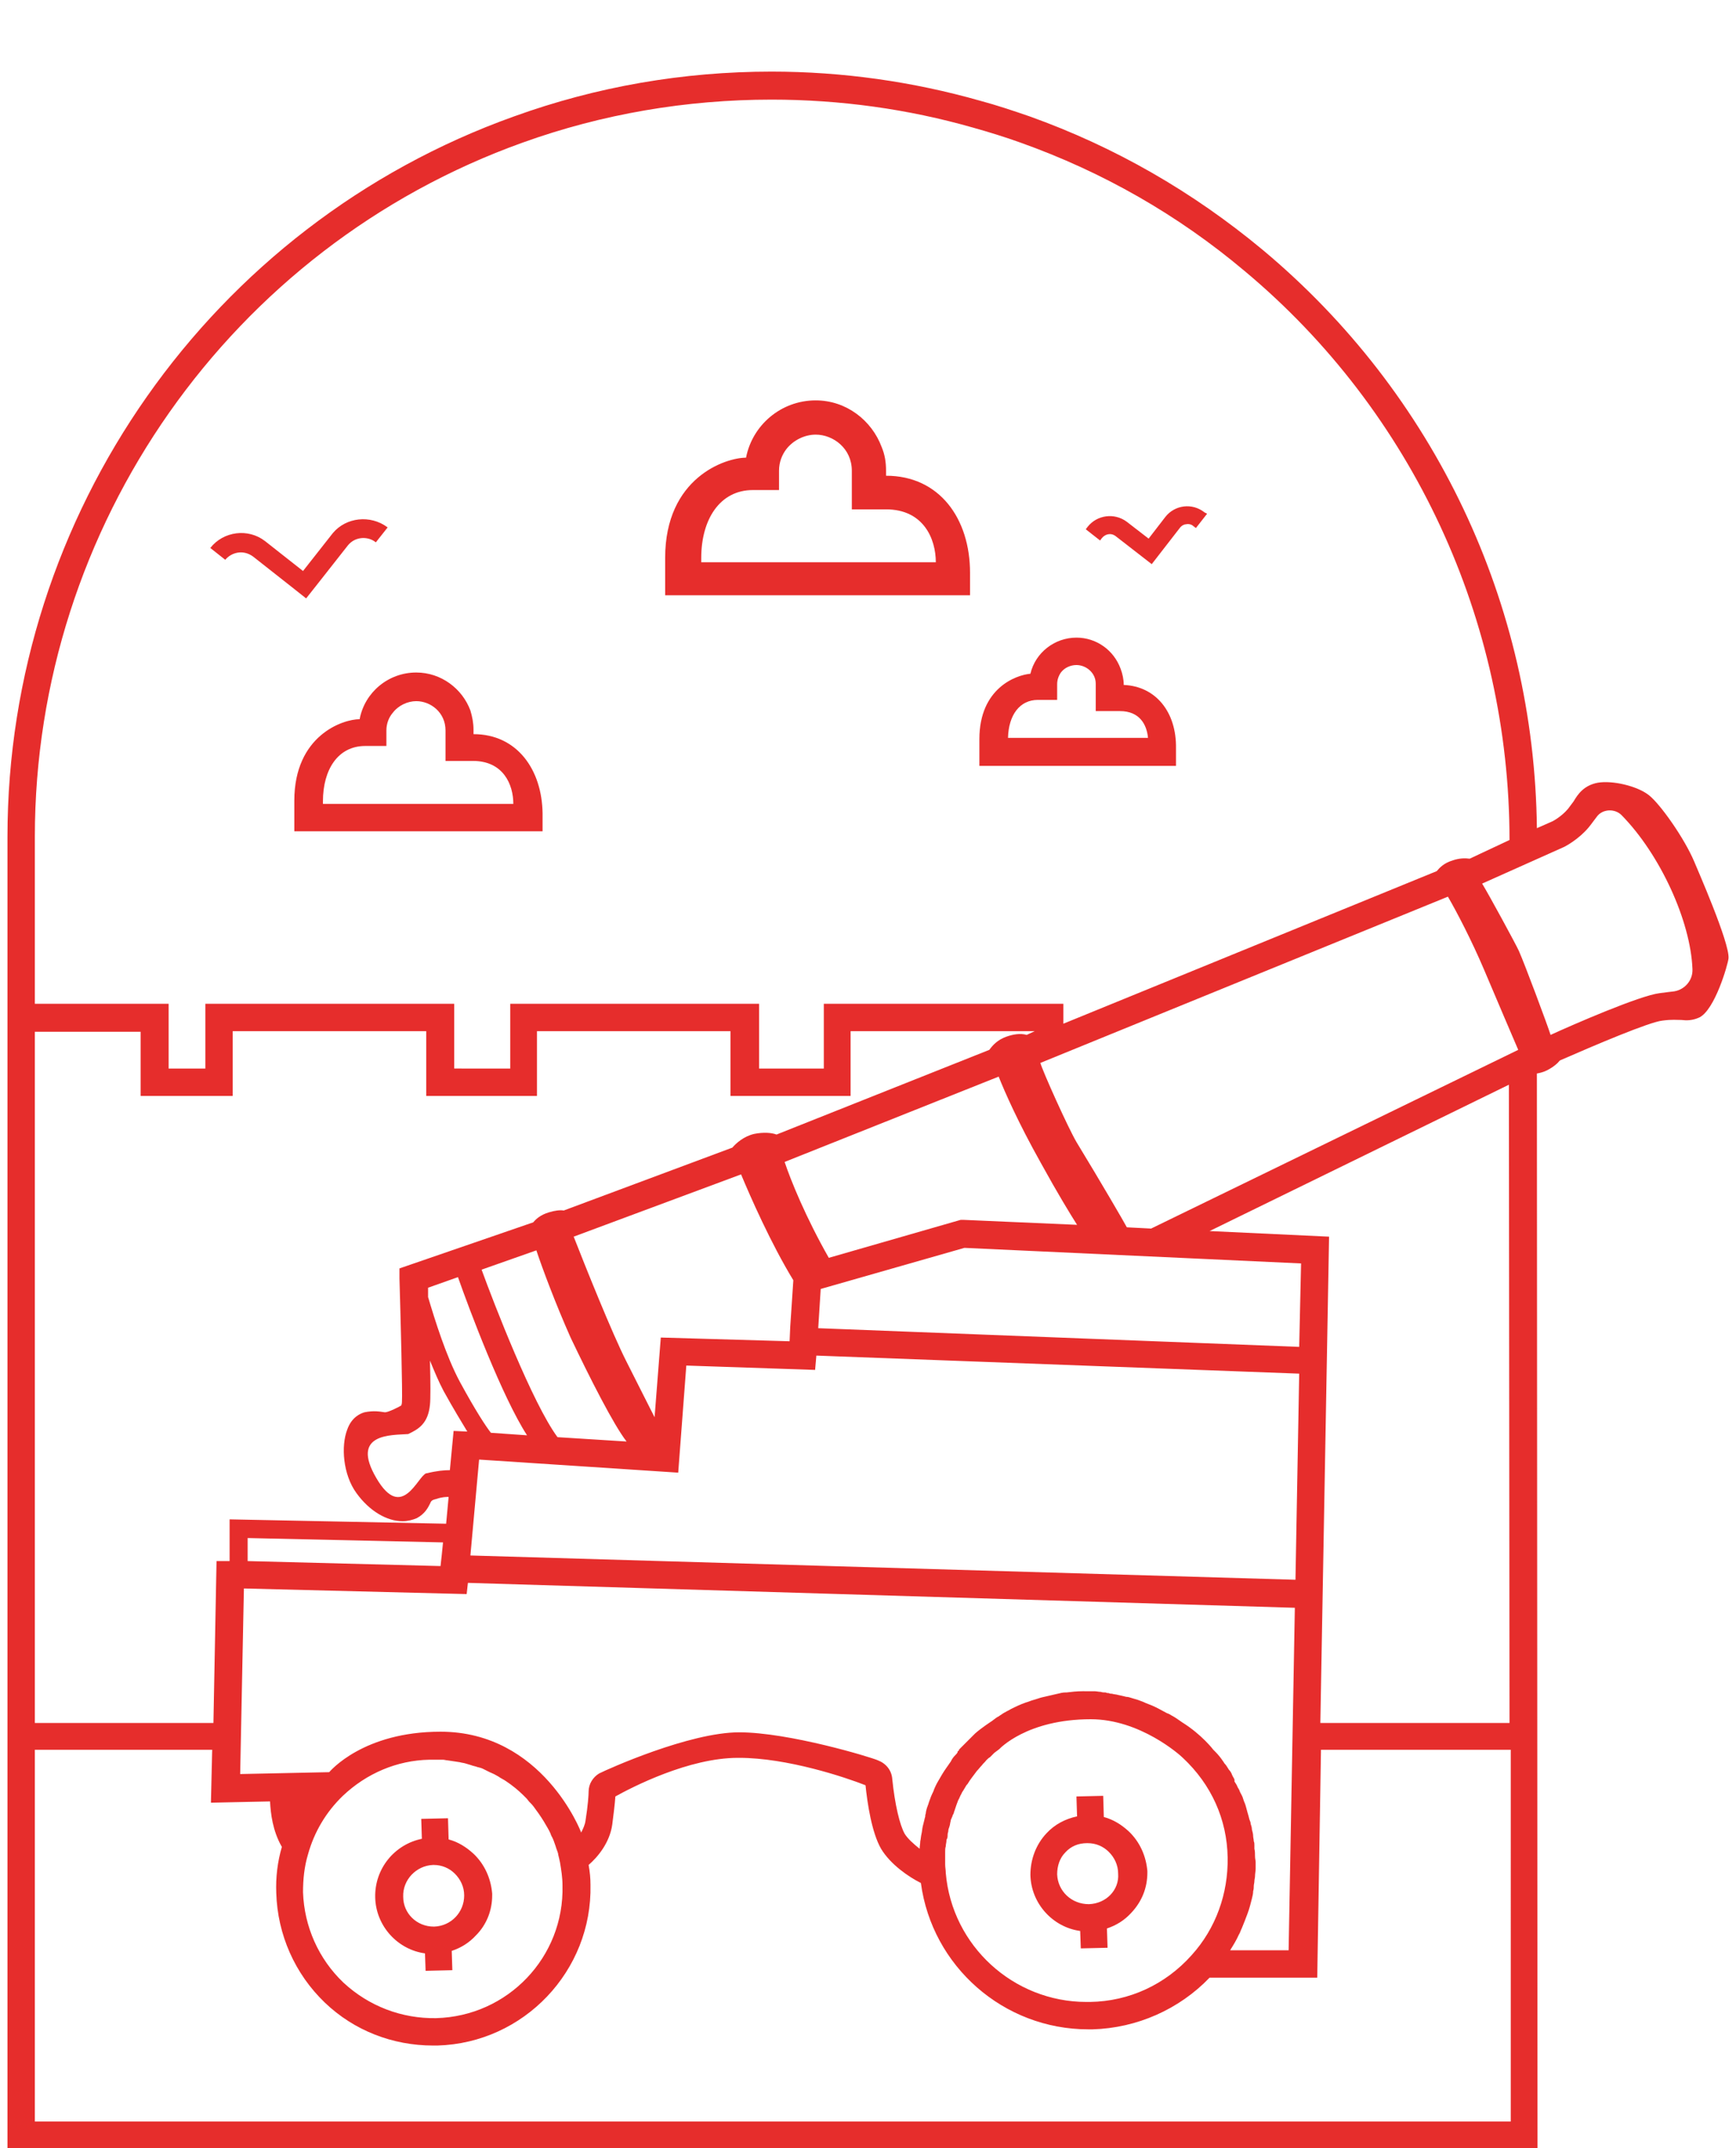 <?xml version="1.0" encoding="utf-8"?>
<!-- Generator: Adobe Illustrator 22.1.0, SVG Export Plug-In . SVG Version: 6.00 Build 0)  -->
<svg version="1.1" id="Layer_1" xmlns="http://www.w3.org/2000/svg" xmlns:xlink="http://www.w3.org/1999/xlink" x="0px" y="0px"
	 viewBox="0 0 279 345" style="enable-background:new 0 0 279 345;" xml:space="preserve">
<style type="text/css">
	.st0{fill:#E62D2C;}
</style>
<g id="XMLID_2423_">
	<g id="XMLID_2437_">
		<path id="XMLID_2444_" class="st0" d="M272.3,138.4c-1.6-3.8-5.5-9.3-7.3-10.7c-1.9-1.5-5.9-2.4-8.2-2c-2.2,0.4-3.2,1.8-3.9,3
			c-0.3,0.4-0.6,0.8-0.9,1.2c-1.1,1.3-2.5,2-2.5,2l-2.5,1.1c-0.4-36-16.4-69.8-44.1-92.9c-11.2-9.3-23.7-16.5-37.4-21.4
			c-2.6-0.9-5.3-1.8-7.9-2.5c-10.9-3.1-22.2-4.7-33.6-4.7c-14.2,0-28.1,2.4-41.4,7.2C33.9,36.1,1.2,82.6,1.2,134.4v210.8h245.9
			L247,172.4c0.5-0.1,1-0.2,1.6-0.5c1-0.5,1.7-1.1,2.1-1.6c5.5-2.4,14.4-6.2,16.5-6.4c1.5-0.2,2.3-0.1,3-0.1
			c0.9,0.1,1.8,0.1,2.9-0.4c2.5-1.2,4.6-8.5,4.7-9.5C278,151.4,272.7,139.4,272.3,138.4z M5.6,134.4c0-49.9,31.5-94.7,78.4-111.5
			C96.8,18.3,110.3,16,124,16c11,0,21.9,1.5,32.4,4.5c2.5,0.7,5.1,1.5,7.6,2.4c13.2,4.7,25.3,11.6,36,20.6
			c27.1,22.6,42.6,56.2,42.6,91.4l-6.4,3c-0.7-0.1-1.7-0.1-2.8,0.3c-1.3,0.4-2,1.1-2.5,1.7l-60,24.5v-3.2h-38.5v10.4h-10.4v-10.4
			h-40v10.4H73v-10.4H33v10.4h-5.9v-10.4H5.6V134.4z M5.6,165.7h17V176h14.8v-10.4h31.1V176h17.8v-10.4h31.1V176h19.3v-10.4h29.6
			l-1.3,0.6c-1-0.3-2.2-0.1-3.3,0.3c-1.4,0.5-2.2,1.4-2.7,2.1l-34.2,13.6c-0.8-0.3-2.1-0.4-3.6-0.1c-1.7,0.4-2.9,1.5-3.5,2.2
			l-27.1,10.1c-0.6-0.1-1.4,0-2.4,0.3c-1.3,0.4-2,1-2.5,1.6l-21.5,7.4l0,1.6c0.2,6.9,0.5,18.4,0.4,19.8c0,0.4-0.1,0.5-0.1,0.6
			c-0.1,0.1-2.2,1.2-2.7,1.1c-0.7-0.1-1.7-0.3-3.2,0c-0.7,0.2-2.1,0.8-2.8,2.8c-1,2.6-0.7,7.2,1.5,10.2c2.1,2.9,4.9,4.5,7.4,4.5
			c0.8,0,1.6-0.2,2.3-0.5c1.3-0.7,1.8-1.7,2.1-2.3c0.2-0.5,0.3-0.6,1.1-0.8c0.9-0.3,1.5-0.3,1.9-0.3l-0.4,4.3L36.9,244l0,6.7l-2.1,0
			l-0.5,26H5.6V165.7z M201.7,298.1c0-0.4,0-0.8-0.1-1.2c0-0.1,0-0.2,0-0.3c0-0.1,0-0.2,0-0.3c0-0.2,0-0.4-0.1-0.6
			c0-0.3-0.1-0.6-0.1-0.8c0-0.4-0.1-0.7-0.2-1.1c0-0.3-0.1-0.6-0.2-0.9c0-0.2-0.1-0.5-0.2-0.7c-0.1-0.4-0.2-0.8-0.3-1.1
			c-0.1-0.4-0.2-0.7-0.3-1.1c-0.1-0.4-0.3-0.7-0.4-1.1c-0.1-0.4-0.3-0.7-0.5-1.1c-0.1-0.3-0.2-0.5-0.4-0.8c-0.1-0.3-0.3-0.6-0.5-0.9
			c0,0,0,0,0-0.1c0,0,0,0,0-0.1c0,0,0-0.1,0-0.1c-0.1-0.3-0.3-0.5-0.4-0.8c-0.1-0.3-0.3-0.6-0.5-0.8c-0.2-0.3-0.4-0.7-0.7-1
			c-0.1-0.1-0.1-0.2-0.2-0.3c-0.4-0.6-0.8-1.1-1.3-1.6c-0.1-0.1-0.2-0.2-0.3-0.3c0,0-1.8-2.4-5-4.4c-0.6-0.4-1.1-0.8-1.7-1.1
			c-0.3-0.2-0.5-0.3-0.8-0.4c-0.4-0.2-0.9-0.5-1.3-0.7c-0.2-0.1-0.4-0.2-0.6-0.3c-0.6-0.3-1.3-0.5-1.9-0.8c-0.3-0.1-0.5-0.2-0.8-0.3
			c-0.3-0.1-0.7-0.2-1-0.3c-0.3-0.1-0.6-0.2-0.9-0.2c-0.4-0.1-0.8-0.2-1.3-0.3c-0.3-0.1-0.7-0.1-1-0.2c-0.2,0-0.3,0-0.5-0.1
			c-0.2,0-0.3,0-0.5-0.1c-0.3,0-0.5,0-0.8-0.1c-0.3,0-0.7-0.1-1-0.1h0c-0.4,0-0.9,0-1.3,0H174c-0.9,0-1.8,0.1-2.6,0.2
			c-0.1,0-0.1,0-0.2,0c-0.4,0-0.8,0.1-1.2,0.2c-0.4,0.1-0.9,0.2-1.3,0.3c-0.4,0.1-0.9,0.2-1.3,0.3c-0.4,0.1-0.9,0.3-1.3,0.4
			c-0.4,0.1-0.8,0.3-1.2,0.4c-0.9,0.3-1.7,0.7-2.5,1.1c-0.3,0.2-0.6,0.3-0.9,0.5c-0.1,0-0.1,0.1-0.2,0.1c-0.3,0.2-0.6,0.4-0.9,0.6
			c-0.1,0-0.1,0.1-0.2,0.1c-0.3,0.2-0.5,0.4-0.8,0.6l0,0c0,0-1.7,1.1-2.7,2c-0.7,0.7-2.4,2.4-2.4,2.4c-0.1,0.1-0.2,0.2-0.2,0.3
			c0,0,0,0.1-0.1,0.1l0,0c-0.1,0-0.1,0.1-0.1,0.2c0,0,0,0,0,0c-0.1,0.2-0.2,0.3-0.4,0.5c-0.3,0.3-0.5,0.6-0.7,1
			c-0.2,0.3-0.5,0.7-0.7,1c-0.5,0.7-0.9,1.4-1.3,2.1c0,0,0,0,0,0c-0.3,0.5-0.6,1.1-0.8,1.7c-0.3,0.6-0.5,1.1-0.7,1.7
			c-0.1,0.4-0.3,0.8-0.4,1.2c0,0.1-0.1,0.3-0.1,0.5c0,0.2-0.1,0.3-0.1,0.5c0,0,0,0.1,0,0.1c0,0.1-0.1,0.3-0.1,0.4
			c-0.1,0.4-0.2,0.8-0.3,1.2c-0.1,0.4-0.1,0.8-0.2,1.2c-0.1,0.4-0.1,0.8-0.2,1.2c0,0.4-0.1,0.8-0.1,1.2h0c-1-0.8-1.9-1.6-2.4-2.4
			c-0.8-1.4-1.6-4.8-2-8.8c-0.1-1.4-1-2.5-2.3-3c-1.1-0.5-14.3-4.5-22.3-4.5c-8,0-21.1,5.9-22.5,6.6c-1,0.6-1.7,1.7-1.7,2.9
			c0,0.5-0.1,2.2-0.5,4.7c-0.1,0.7-0.4,1.3-0.7,1.9c0-0.1-6.2-16.2-22.6-16.2c-12.4,0-17.7,6.3-17.9,6.5l-14.3,0.3l0.6-29.8L75,256
			l0.2-1.8l132.9,4l-1,55h-9.4c0.5-0.8,1-1.6,1.4-2.5c0.2-0.3,0.3-0.7,0.5-1.1c0.3-0.7,0.6-1.5,0.9-2.3c0.3-0.8,0.5-1.6,0.7-2.4
			c0.1-0.4,0.2-0.8,0.2-1.2c0.1-0.3,0.1-0.6,0.1-0.8c0-0.3,0.1-0.5,0.1-0.8c0-0.3,0.1-0.5,0.1-0.8c0-0.4,0.1-0.8,0.1-1.2
			c0-0.3,0-0.5,0-0.8c0-0.1,0-0.2,0-0.3C201.8,298.8,201.7,298.5,201.7,298.1z M197.3,298.3c0.1,5.8-1.9,11.4-5.8,15.7
			c-4.2,4.7-10,7.4-16.3,7.5c-0.2,0-0.4,0-0.6,0c-11.7,0-21.6-9-22.6-20.7c0-0.5-0.1-0.9-0.1-1.4v-0.6c0-0.5,0-0.9,0-1.3v-0.1
			c0-0.3,0-0.6,0.1-0.9v0c0-0.3,0.1-0.6,0.1-0.8c0-0.1,0-0.3,0.1-0.4c0.1-0.2,0.1-0.5,0.1-0.7c0-0.2,0.1-0.4,0.1-0.5
			c0-0.3,0.1-0.5,0.2-0.8c0,0,0,0,0,0c0.1-0.3,0.1-0.6,0.2-0.9l0-0.1l0.3-0.7c0-0.1,0-0.2,0.1-0.2c0.1-0.2,0.1-0.4,0.2-0.6
			c0.1-0.3,0.2-0.6,0.3-0.9c0.1-0.3,0.2-0.5,0.3-0.8c0.2-0.3,0.3-0.7,0.5-1c0.1-0.3,0.3-0.5,0.4-0.7c0.1-0.2,0.2-0.3,0.3-0.5
			c0.1-0.2,0.2-0.3,0.3-0.4c0.4-0.7,1-1.4,1.5-2.1c0.3-0.3,0.5-0.6,0.8-0.9c0.2-0.3,0.5-0.5,0.7-0.8c0.2-0.2,0.4-0.4,0.6-0.5
			c0.2-0.2,0.5-0.5,0.7-0.7c0.3-0.2,0.5-0.4,0.8-0.6c0,0,4.4-4.8,14.7-4.8c7.9,0,14.3,5.7,14.8,6.2
			C194.7,286.6,197.2,292.2,197.3,298.3z M90.4,302.8L90.4,302.8c0.3,11.5-8.8,21-20.3,21.3c-5.5,0.1-10.8-1.9-14.9-5.7
			c-4-3.8-6.3-9-6.5-14.5c0-2.1,0.2-4.1,0.8-6.1c1-3.6,2.9-6.8,5.6-9.4c3.8-3.6,8.7-5.7,13.9-5.8c0.3,0,0.6,0,0.9,0
			c0.1,0,0.1,0,0.2,0h0.3c0.3,0,0.5,0,0.8,0c0.2,0,0.5,0.1,0.7,0.1c0.7,0.1,1.3,0.2,2,0.3c0.3,0.1,0.6,0.1,0.9,0.2
			c0.3,0.1,0.7,0.2,1,0.3c0.2,0.1,0.4,0.1,0.7,0.2c0.2,0.1,0.4,0.1,0.7,0.2c0.1,0,0.2,0.1,0.3,0.1c0.2,0.1,0.4,0.2,0.6,0.3
			c0.2,0.1,0.4,0.2,0.6,0.3c0.5,0.2,0.9,0.4,1.4,0.7c0.4,0.3,0.9,0.5,1.3,0.8c0,0,0,0,0,0c0.9,0.6,1.9,1.4,2.7,2.2
			c0.2,0.2,0.4,0.4,0.5,0.5c0.2,0.2,0.3,0.4,0.5,0.6c0,0,0.1,0.1,0.2,0.2c0.3,0.3,0.6,0.7,0.8,1c0.6,0.8,1.2,1.7,1.7,2.6
			c0.3,0.5,0.6,1,0.8,1.6c0.3,0.5,0.5,1.1,0.7,1.7c0.1,0.4,0.3,0.8,0.4,1.2c0,0,0,0.1,0,0.1c0.1,0.4,0.2,0.8,0.3,1.3
			C90.2,300.3,90.4,301.5,90.4,302.8z M39.8,250.7l0-3.7l31.4,0.7l-0.2,2l-0.2,1.8h0L39.8,250.7z M100.7,231.5l-11.1-0.7
			c-4-5.4-10.2-21.4-12.2-26.9l8.8-3.1c1,3,3.1,8.6,5.5,14C94.8,221.3,98.6,228.8,100.7,231.5z M92.2,198.6l26.9-10
			c1.5,3.6,4.8,11.1,8.4,17v0l-0.5,7.5l-0.1,2.3l-20.7-0.6l-1,12.8c-1-2-2.7-5.3-4.5-8.9C98.4,214.2,94,203.2,92.2,198.6z
			 M84.7,230.5l-5.8-0.4c-0.8-1-2.5-3.6-5-8.2c-2.2-4.1-4-9.9-5.1-13.6v0c0-0.5,0-1,0-1.5l4.8-1.7C75.5,210.5,80.7,224.3,84.7,230.5
			z M69.1,225.6c0.1-0.8,0.1-3.7,0-7.1c0.7,1.7,1.4,3.4,2.2,4.9c1.6,2.9,2.9,5,3.8,6.5l-2.2-0.1l-0.6,6.3c-0.9,0-2.1,0.1-3.7,0.5
			c0,0-0.1,0-0.1,0h0c-1.4,0.5-3.9,7.8-8,0.8c-4.3-7.3,2.5-6.9,5.1-7.1C67.3,229.5,68.8,228.6,69.1,225.6z M75.6,249.8l1.4-15.4
			l32,2.1l1.3-17.2L131,220l0.2-2.3l77.6,2.9v0l-0.6,33.1L75.6,249.8z M131.5,213.3l0.4-6.3l23.1-6.6l54.1,2.5l-0.3,13.4
			L131.5,213.3z M154.8,195.9l-0.4,0l-21.2,6.1c-3.7-6.5-6.1-12.4-7.1-15.4l34.4-13.7c1,2.5,3.1,7.3,6.8,13.9c2.7,4.9,4.6,8,5.8,9.9
			L154.8,195.9z M242.6,340.7H5.6V281h28.5l-0.2,8.5l9.5-0.2c0.1,1.9,0.4,4.7,1.9,7.3c-0.7,2.4-1,4.9-0.9,7.4c0.2,6.7,3,13,7.8,17.6
			c4.7,4.5,10.9,6.9,17.4,6.9c0.2,0,0.4,0,0.7,0c13.9-0.4,24.9-12,24.6-25.8c0-1.1-0.1-2.1-0.3-3.2c1.5-1.3,3.4-3.6,3.8-6.5
			c0.2-1.6,0.4-3.1,0.5-4.5c2.7-1.5,11.8-6.2,19.7-6.2h0.2c7.7,0,17,3.1,20.3,4.4c0.3,2.9,1,7.6,2.5,10.2c1.5,2.5,4.4,4.5,6.4,5.5
			c1.8,13.4,13.3,23.5,26.9,23.5c0.2,0,0.4,0,0.7,0c7.1-0.2,13.9-3.2,18.8-8.3h17.3l0.6-36.6h30.5V340.7z M212.2,276.6l1.4-78
			l-19.2-0.9l48.1-23.5l0.1,102.5H212.2z M185,197.3l-3.9-0.2c-0.3-0.6-4.2-7.3-8.1-13.7c-1.4-2.4-5.4-11.3-5.8-12.7l65.5-26.7
			c1.4,2.4,3.8,7,5.8,11.7c1.4,3.3,5.1,12,5.5,12.9L185,197.3z M272,155.6c0.1,1.8-1.2,3.3-2.9,3.6c-0.8,0.1-1.7,0.2-2.4,0.3
			c-3.2,0.4-13.8,5-17.5,6.7c-0.5-1.6-4.2-11.5-5.1-13.5c-0.5-1.1-4.8-9-5.9-10.8l13.2-5.9c0.2-0.1,2.3-1.2,3.9-3.1
			c0.5-0.6,0.9-1.2,1.3-1.7c0,0,0,0,0,0c0.9-1.3,2.9-1.4,4-0.3C266.8,137.2,271.7,147.9,272,155.6z"/>
		<path id="XMLID_2441_" class="st0" d="M76.1,297.7c-1.2-1.1-2.5-1.9-4-2.3L72,292l-4.3,0.1l0.1,3.2c-4.4,0.9-7.6,4.8-7.5,9.4
			c0.1,4.6,3.6,8.4,8,9l0.1,2.8l4.3-0.1l-0.1-3.1c1.5-0.5,2.8-1.3,3.9-2.5c1.7-1.7,2.6-4,2.6-6.4v-0.3
			C78.9,301.7,77.9,299.4,76.1,297.7z M69.8,309.4h-0.1c-2.7,0-4.9-2.1-4.9-4.8c-0.1-2.7,2.1-5,4.8-5.1h0.1c1.3,0,2.5,0.5,3.4,1.4
			c0.9,0.9,1.5,2.1,1.5,3.5C74.6,307.1,72.5,309.3,69.8,309.4z"/>
		<path id="XMLID_2438_" class="st0" d="M181.4,294.1c-1.2-1.1-2.5-1.9-4-2.3l-0.1-3.4l-4.3,0.1l0.1,3.2c-1.9,0.4-3.6,1.3-4.9,2.7
			c-1.7,1.8-2.6,4.2-2.6,6.7c0.1,4.6,3.6,8.4,8,9l0.1,2.8l4.3-0.1l-0.1-3.1c1.5-0.5,2.8-1.3,3.9-2.5c1.7-1.8,2.6-4,2.6-6.5v-0.2
			C184.2,298.1,183.2,295.8,181.4,294.1z M175,305.8c-2.8,0-5-2.1-5.1-4.8c0-1.3,0.4-2.6,1.3-3.5c0.9-1,2.1-1.5,3.5-1.5h0.1
			c1.3,0,2.5,0.5,3.4,1.4c0.9,0.9,1.5,2.1,1.5,3.5C179.9,303.5,177.8,305.7,175,305.8z"/>
	</g>
	<path id="XMLID_2434_" class="st0" d="M76.1,117.9l0-0.7c0-1.1-0.2-2.1-0.5-3.1c-1.3-3.5-4.7-6.1-8.7-6.1c-4.5,0-8.3,3.2-9.1,7.5v0
		c-2.7,0-10.5,2.6-10.5,13.1v4.9h39.9v-2.9C87.1,123.6,83.1,117.9,76.1,117.9z M51.9,129.2v-0.5c0-5.1,2.4-8.9,6.8-8.9h3.4v-2.5
		c0-1.1,0.4-2.1,1-2.8c0.9-1.2,2.4-1.9,3.8-1.9c2.3,0,4.7,1.8,4.7,4.7v0.5l0,0v4.4l4.4,0c4.9,0,6.5,3.8,6.5,6.9H51.9z"/>
	<path id="XMLID_2431_" class="st0" d="M142.4,76.4l0-0.8c0-1.4-0.2-2.6-0.7-3.8c-1.6-4.3-5.7-7.5-10.6-7.5c-5.6,0-10.2,4-11.2,9.2
		v0c-3.3,0-13,3.2-13,16.1v6h49V92C155.9,83.3,151,76.4,142.4,76.4z M112.7,90.2v-0.6c0-6.2,3-10.9,8.3-10.9h4.2v-3.1
		c0-1.4,0.5-2.6,1.2-3.5c1.1-1.4,2.9-2.3,4.7-2.3c2.8,0,5.8,2.2,5.8,5.8v0.7l0,0v5.5l5.5,0c6,0,8,4.7,8,8.5H112.7z"/>
	<g id="XMLID_2427_">
		<path id="XMLID_2428_" class="st0" d="M180.6,110L180.6,110c0-0.9-0.2-1.8-0.5-2.6c-1.1-3-3.9-5-7.1-5c-3.5,0-6.6,2.4-7.4,5.8
			c-2.3,0.2-8.2,2.3-8.2,10.5v4.3h31.6v-2.8C189.1,114.3,185.7,110.2,180.6,110z M166.8,112.4h3.1v-2.5c0-0.7,0.2-1.3,0.6-1.9
			c0.6-0.8,1.6-1.2,2.5-1.2c1.5,0,3.1,1.2,3.1,3l0,0v4.4l3.9,0c3.1,0,4.3,2.1,4.5,4.3h-22.5C162.1,114.8,163.9,112.4,166.8,112.4z"
			/>
	</g>
	<path id="XMLID_2426_" class="st0" d="M62.3,84.7l-1.9,2.4c-1.2-1-3.3-1-4.5,0.5l-4.8,6.1l-1.9,2.4l-2.4-1.9l-6.1-4.8
		c-1.6-1.2-3.5-0.7-4.5,0.5l-2.4-1.9c2.1-2.7,6.1-3.2,8.8-1.1l6.1,4.8l4.8-6.1C55.6,83.1,59.5,82.6,62.3,84.7z"/>
	<g id="XMLID_2424_">
		<path id="XMLID_2425_" class="st0" d="M194,82.5l-1.8,2.3l-0.4-0.3c-0.3-0.3-0.8-0.4-1.2-0.3c-0.3,0-0.7,0.2-1,0.6l-4.5,5.8
			l-5.8-4.5c-0.8-0.6-1.7-0.3-2.2,0.3l-0.3,0.4l-2.3-1.8l0.3-0.4c1.5-1.9,4.3-2.3,6.3-0.8l3.5,2.7l2.7-3.5c1.5-1.9,4.3-2.3,6.3-0.7
			L194,82.5z"/>
	</g>
</g>
</svg>
